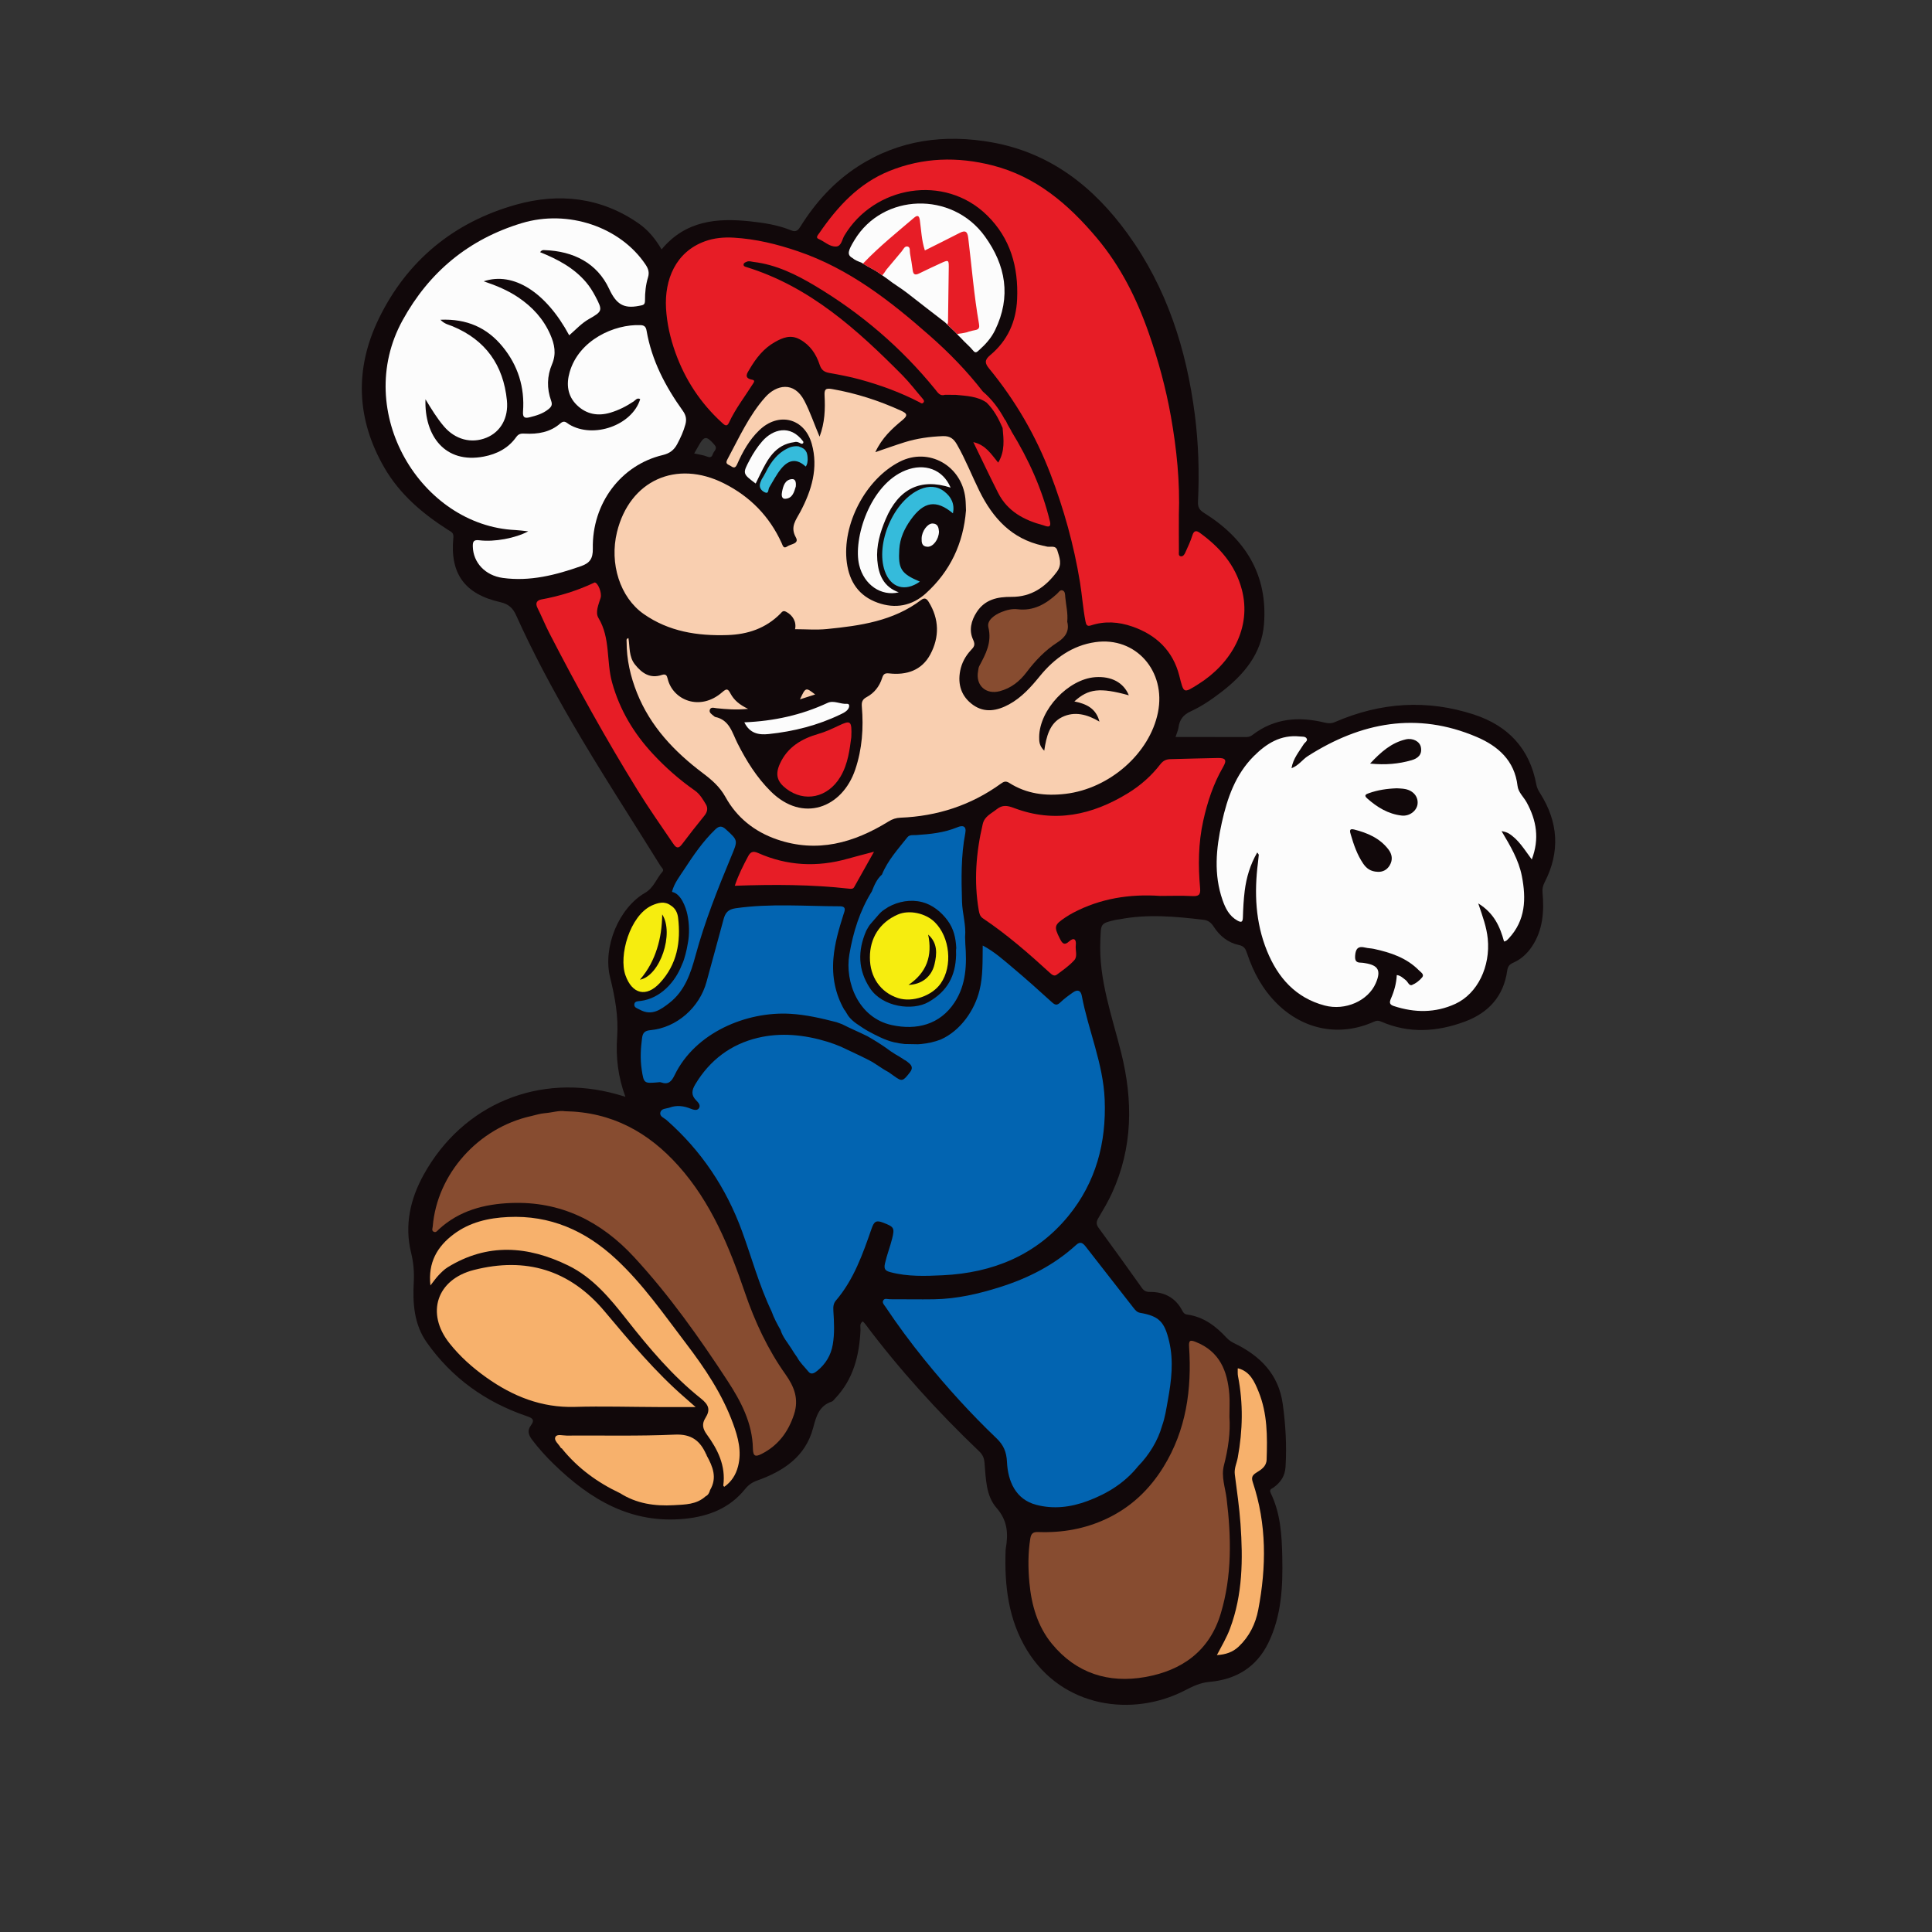 <?xml version="1.0" encoding="utf-8"?>
<!-- Generator: Adobe Illustrator 16.0.0, SVG Export Plug-In . SVG Version: 6.00 Build 0)  -->
<!DOCTYPE svg PUBLIC "-//W3C//DTD SVG 1.1//EN" "http://www.w3.org/Graphics/SVG/1.1/DTD/svg11.dtd">
<svg version="1.1" id="Layer_1" xmlns="http://www.w3.org/2000/svg" xmlns:xlink="http://www.w3.org/1999/xlink" x="0px" y="0px"
	 width="810px" height="810px" viewBox="0 0 810 810" enable-background="new 0 0 810 810" xml:space="preserve">
<rect x="0" y="0" width="810" height="810" fill="#333333" stroke="none"/>
<g>
	<path fill="#11080A" d="M645.688,332.556c-0.718-1.132-1.311-2.204-1.56-3.571c-2.747-15.091-11.853-24.726-26.155-29.404
		c-19.719-6.45-39.165-5.122-58.153,3.085c-1.55,0.669-2.812,0.682-4.412,0.292c-10.781-2.628-21.058-1.904-30.215,5.116
		c-0.816,0.626-1.59,0.936-2.612,0.933c-9.755-0.027-19.51-0.017-29.739-0.017c0.51-1.594,1.101-2.814,1.271-4.089
		c0.435-3.247,2.052-5.257,5.101-6.659c4.593-2.112,8.793-4.983,12.807-8.073c9.472-7.289,16.94-16.063,17.916-28.486
		c1.632-20.758-7.89-35.875-25.076-46.604c-2.075-1.296-2.703-2.478-2.593-4.811c0.579-12.181,0.222-24.33-1.335-36.451
		c-3.518-27.415-11.742-53.101-28.076-75.7c-14.24-19.697-32.392-34.016-56.898-38.417c-19.862-3.566-38.958-1.093-56.223,10.05
		c-9.945,6.418-17.795,15.079-24.074,25.113c-0.991,1.584-1.811,2.598-3.928,1.731c-5.512-2.255-11.388-3.177-17.237-3.797
		c-13.868-1.472-27.064-0.353-37.123,11.766c-2.521-4.292-5.524-8.028-9.506-10.814c-15.844-11.086-33.545-12.975-51.475-7.951
		c-26.055,7.302-45.788,23.426-57.636,47.928c-10.105,20.898-9.388,41.94,2.355,62.29c6.501,11.265,16.087,19.364,26.88,26.231
		c1.144,0.728,2.295,1.054,2.087,3.162c-1.49,15.062,4.724,23.677,19.673,27.044c3.475,0.783,5.276,2.472,6.658,5.545
		c6.964,15.489,14.974,30.445,23.504,45.121c11.799,20.299,24.634,39.96,37.008,59.905c0.471,0.759,1.658,1.525,0.794,2.495
		c-2.52,2.833-3.619,6.687-7.242,8.781c-11.115,6.426-17.822,22.827-14.678,35.503c2.038,8.218,3.562,16.395,2.947,24.993
		c-0.599,8.365,0.369,16.714,3.46,25.043c-1.473-0.438-2.482-0.751-3.499-1.037c-32.597-9.164-64.572,3.994-81.021,33.605
		c-5.656,10.182-8.171,21.21-5.333,32.754c1.029,4.188,1.351,8.187,1.124,12.41c-0.477,8.901,0.117,17.705,5.482,25.293
		c10.487,14.832,24.574,24.938,41.7,30.792c2.396,0.818,3.807,1.419,1.906,3.985c-1.548,2.094-0.994,3.954,0.462,5.896
		c2.758,3.674,5.832,7.057,9.112,10.251c15.309,14.905,32.507,25.231,55.029,22.951c9.994-1.013,18.739-4.407,25.183-12.405
		c1.43-1.774,2.981-2.859,5.107-3.619c10.98-3.925,20.237-9.971,23.443-22.002c1.3-4.88,2.459-9.32,7.845-11.104
		c0.518-0.173,0.901-0.781,1.318-1.217c7.698-8.046,10.21-18.021,10.716-28.751c0.059-1.238-0.546-2.664,0.958-3.646
		c0.326,0.346,0.687,0.662,0.969,1.037c14.411,19.228,30.52,36.939,47.893,53.512c1.435,1.368,1.998,2.811,2.164,4.705
		c0.579,6.612,0.575,13.849,5.02,18.916c4.749,5.415,4.959,10.926,3.886,17.18c-0.04,0.236-0.051,0.479-0.061,0.722
		c-0.512,14.681,1.14,28.971,8.972,41.784c14.854,24.307,44.385,28.08,66.087,16.913c3.312-1.705,6.478-3.29,10.402-3.632
		c11.047-0.963,19.665-6.055,24.676-16.313c5.57-11.407,6.124-23.682,5.861-36.023c-0.193-9.161-0.723-18.337-4.837-26.796
		c-0.8-1.646,0.469-1.831,1.191-2.36c2.958-2.166,4.771-4.743,5.013-8.671c0.542-8.836,0.037-17.581-1.168-26.323
		c-1.718-12.462-9.43-20.176-20.177-25.398c-1.341-0.651-2.424-1.355-3.412-2.425c-4.507-4.875-9.643-8.745-16.456-9.686
		c-1.129-0.154-1.592-0.703-2.082-1.642c-2.851-5.476-7.564-7.888-13.588-7.845c-1.499,0.011-2.441-0.42-3.306-1.634
		c-6.003-8.432-12.021-16.854-18.152-25.191c-1.134-1.542-1.024-2.641-0.125-4.168c2.011-3.417,4.051-6.846,5.702-10.44
		c8.746-19.055,8.845-38.81,3.892-58.712c-3.887-15.618-9.521-30.812-8.77-47.345c0.312-6.876-0.198-7.01,6.591-8.54
		c0.468-0.106,0.959-0.102,1.431-0.194c11.778-2.299,23.531-1.186,35.289,0.207c1.979,0.235,3.187,1.286,4.229,2.9
		c2.515,3.886,6.004,6.703,10.543,7.662c2.221,0.469,2.792,1.601,3.409,3.459c2.647,7.968,6.564,15.202,12.631,21.177
		c11.184,11.017,26.317,13.897,40.475,7.558c1.054-0.472,1.914-0.607,3.04-0.116c11.715,5.125,23.516,4.368,35.194,0.028
		c9.896-3.676,16.233-10.609,17.736-21.324c0.258-1.838,0.943-2.651,2.567-3.367c3.257-1.435,5.819-3.804,7.809-6.776
		c4.623-6.907,5.141-14.643,4.45-22.574c-0.143-1.643,0.119-2.897,0.89-4.394C654.177,357.093,653.34,344.618,645.688,332.556z
		 M298.91,190.257c-0.355,1.063-0.877,1.81-2.387,1.189c-1.617-0.665-3.428-0.856-5.485-1.331c0.709-1.237,1.254-2.159,1.772-3.095
		c2.414-4.372,3.374-4.402,6.754-0.51C301.006,188.17,299.307,189.066,298.91,190.257z"/>
	<g>
		<path id="r_shoe" fill="#F7B16C" d="M519.037,573.665c5.099,1.315,6.945,5.669,8.641,9.826c3.729,9.138,3.685,18.812,3.362,28.479
			c-0.095,2.855-2.261,4.172-4.261,5.414c-1.715,1.064-2.23,1.993-1.543,4.045c5.886,17.601,5.726,35.53,2.288,53.505
			c-1.112,5.819-3.703,11.158-8.176,15.386c-2.498,2.361-5.422,3.356-9.157,3.586c2.03-3.876,4.089-7.34,5.507-11.135
			c5.325-14.238,5.444-29,4.396-43.842c-0.491-6.954-1.514-13.873-2.394-20.795c-0.319-2.515,0.812-4.707,1.243-7.045
			c2.095-11.374,2.332-22.726,0.104-34.104c-0.203-1.036-0.089-2.134-0.121-3.203L519.037,573.665z"/>
		<path id="sole" fill="#F7B16C" d="M291.635,589.911c-5.885,0-10.756,0.013-15.627-0.003c-11.689-0.038-23.388-0.392-35.066-0.062
			c-13.918,0.396-25.919-4.438-36.984-12.286c-5.816-4.125-11.132-8.85-15.564-14.454c-9.939-12.568-5.301-26.696,10.257-30.663
			c21.754-5.547,40.183-0.087,54.799,17.303c10.69,12.719,21.306,25.514,33.938,36.428
			C288.532,587.163,289.66,588.173,291.635,589.911z M303.717,623.306c2.972-2.11,4.783-4.964,5.701-8.489
			c1.638-6.285,0.047-12.163-2.085-17.985c-4.525-12.359-11.767-23.154-19.661-33.517c-9.332-12.251-18.11-24.979-29.493-35.535
			c-12.744-11.819-27.511-18.383-45.178-17.541c-8.224,0.392-16.027,2.166-22.737,7.171c-6.959,5.188-10.874,11.907-9.803,21.517
			c1.361-1.722,2.286-3.083,3.406-4.259c1.158-1.214,2.375-2.456,3.788-3.33c16.702-10.331,33.737-9.007,50.613-0.752
			c10.306,5.041,17.525,13.801,24.474,22.636c9.4,11.95,19.17,23.591,31.098,33.086c3.379,2.69,4.057,4.762,1.912,8.178
			c-1.502,2.39-1.239,4.413,0.542,6.854c4.61,6.317,8.056,13.174,6.952,21.419C303.288,623.038,303.444,623.222,303.717,623.306z
			 M297.7,624.719c-0.296,1.135-0.805,2.116-1.924,2.654c0,0,0,0-0.001,0c-3.786,3.447-8.565,3.405-13.218,3.679
			c-8.05,0.474-15.772-0.641-22.722-5.116c-0.001,0.012,0.001,0.019,0,0.028l0,0l0,0c0,0,0,0,0-0.001
			c-9.358-4.426-17.536-10.395-24.106-18.461l-0.072-0.157c0-0.001,0-0.001,0-0.002c-0.203-0.128-0.491-0.212-0.588-0.396
			c-0.807-1.535-2.98-2.984-2.191-4.536c0.655-1.287,3.067-0.523,4.688-0.535c15.129-0.106,30.277,0.277,45.378-0.406
			c7.039-0.318,10.665,2.655,13.181,8.4l0.174,0.117l-0.047,0.205c0,0.001,0,0.002,0.001,0.002c0,0,0-0.001,0-0.002
			C298.826,614.825,300.78,619.521,297.7,624.719z M244.707,602.479c0.065,0.002,0.131,0.004,0.196,0.006
			C244.838,602.48,244.773,602.479,244.707,602.479z"/>
	</g>
	<path id="body_1_" fill="#0264B1" d="M489.632,587.031c-0.659,3.631-1.176,7.326-2.45,10.805
		c-1.672,6.081-5.446,12.229-10.062,16.92c-5.551,6.92-12.839,11.451-21.169,14.549c-7.035,2.618-14.248,3.518-21.562,1.583
		c-8.488-2.245-11.815-9.715-12.211-17.961c-0.202-4.233-1.443-7.107-4.42-9.948c-10.774-10.285-20.767-21.318-30.145-32.896
		c-5.788-7.146-11.261-14.534-16.366-22.188c-0.525-0.786-1.431-1.628-1.013-2.562c0.557-1.248,1.901-0.614,2.894-0.618
		c6.147-0.025,12.297,0.109,18.442,0.013c9.546-0.149,18.739-2.271,27.802-5.146c11.794-3.741,22.597-9.231,31.79-17.63
		c1.751-1.601,2.829-0.858,4.059,0.729c6.649,8.594,13.389,17.117,20.047,25.702c0.77,0.991,1.484,1.814,2.802,2.04
		c7.946,1.364,10.188,3.844,12.093,11.913C492.129,570.663,491.118,578.849,489.632,587.031z M304.353,347.722
		c-1.71-1.557-2.835-1.547-4.516,0.074c-5.138,4.955-9.117,10.792-12.979,16.704c-1.924,2.946-4.175,5.766-5.098,9.284
		c0.028,0.069,0.067,0.122,0.102,0.182c3.658,0.778,5.687,6.369,6.341,9.519c0.767,3.69,0.967,8.235,0.113,12.308
		c-0.223,1.381-0.524,2.767-0.907,4.243c-0.394,1.519-0.823,3.008-1.503,4.383c-2.821,7.411-9.105,14.195-17.294,15.227
		c-0.988,0.125-2.466,0.014-2.659,1.337c-0.217,1.482,1.249,1.754,2.298,2.333c5.028,2.776,8.819-0.053,12.436-2.865
		c6.423-4.997,8.909-12.416,10.907-19.796c3.865-14.27,9.313-27.937,14.966-41.535C309.396,352.297,309.526,352.434,304.353,347.722
		z M400.183,420.311c-6.118,9.291-15.888,11.706-26.265,9.463c-14.001-3.027-19.798-18.031-17.821-29.619
		c1.604-9.403,4.367-18.293,9.418-26.421v-0.001c1.023-2.594,2.086-5.164,4.247-7.075c0,0,0-0.001,0.001-0.001
		c2.435-5.973,6.75-10.669,10.666-15.628c0.926-1.172,2.428-0.839,3.732-0.925c5.877-0.387,11.705-0.971,17.235-3.275
		c2.218-0.924,3.892-0.556,3.311,2.462c-1.835,9.534-1.669,19.161-1.377,28.792c0.149,4.926,1.757,9.729,1.287,14.711
		c0.032,0.961,0.063,1.922,0.096,2.883C405.359,404.284,405.137,412.789,400.183,420.311z M400.919,397.46
		c-0.217-4.153-0.998-7.981-3.664-11.583c-2.588-3.497-6.279-6.536-10.562-7.646c-4.924-1.276-10.019-0.319-14.353,2.081
		c-0.436,0.331-0.909,0.614-1.391,0.907c-1.232,0.747-2.19,1.756-3.101,2.858c-0.99,1.2-2.08,2.314-3.059,3.526
		c-0.606,0.75-1.026,1.604-1.507,2.425c-0.051,0.103-0.108,0.205-0.153,0.31c-3.567,8.296-3.472,16.314,1.657,24.026
		c5.233,7.87,17.793,9.558,24.488,5.739c8.003-4.563,11.31-10.979,11.571-19.662C400.878,399.458,400.731,398.424,400.919,397.46z
		 M463.141,460.996c-0.615-15.129-6.838-28.921-9.599-43.521c-0.44-2.324-1.829-2.688-3.626-1.438
		c-1.852,1.289-3.698,2.629-5.319,4.185c-1.332,1.277-2.141,1.279-3.528,0.014c-5.475-4.989-10.995-9.935-16.67-14.69
		c-3.788-3.175-7.49-6.541-12.39-9.136c-0.096,6.676,0.143,12.765-1.345,18.799c-2.016,8.188-7.796,16.824-16.24,20.612
		c-2.646,0.996-5.231,1.608-8.253,1.889c-0.438,0.04-0.877,0.071-1.315,0.097c-1.842-0.028-3.683-0.064-5.523-0.1
		c-1.533-0.146-3.057-0.388-4.559-0.744c-3.688-0.874-7.328-2.78-10.651-4.573c-1.585-0.854-3.079-1.891-4.562-2.908
		c-0.17-0.116-0.353-0.237-0.534-0.357c-1.293-0.919-2.45-1.946-3.405-3.249c-0.472-0.644-0.8-1.4-1.25-2.062
		c-0.135-0.199-0.293-0.383-0.454-0.562c-3.688-6.517-5.157-13.65-4.493-21.533c0.533-6.321,2.298-12.242,4.17-18.2
		c0.478-1.517,1.55-3.552-1.501-3.556c-14.557-0.019-29.122-1.262-43.668,0.827c-3.354,0.481-4.386,2.052-5.115,4.792
		c-2.31,8.679-4.741,17.326-7.079,25.998c-2.935,10.884-12.583,19.334-23.594,20.329c-2.294,0.207-3.16,1.123-3.444,3.229
		c-0.601,4.443-0.826,8.897-0.154,13.327c0.876,5.778,1.011,5.797,6.655,5.322c0.479-0.041,1.013-0.155,1.437-0.003
		c3.038,1.093,4.39-0.318,5.693-3.01c8.698-17.971,30.262-26.776,48.417-25.743c6.682,0.381,13.08,1.875,19.477,3.525
		c0.768,0.263,1.529,0.536,2.285,0.824c3.478,1.78,7.097,3.292,10.603,5.02c0.721,0.405,1.437,0.821,2.146,1.248
		c2.623,1.573,5.141,3.188,7.57,5.029c0.671,0.446,1.342,0.905,2.057,1.331c1.206,0.717,2.415,1.375,3.565,2.187
		c0.076,0.055,0.146,0.116,0.22,0.175c0.139,0.063,0.277,0.137,0.416,0.198c0.166,0.106,0.338,0.209,0.497,0.324l0.018,0.014
		c1.575,1.217,3.175,2.363,1.406,4.661c-2.903,3.771-3.357,3.97-6.494,1.679c-0.828-0.604-1.664-1.193-2.506-1.774
		c-2.8-1.44-5.353-3.548-8.115-4.964c-3.908-2.002-7.912-3.804-11.871-5.7c-1.839-0.767-3.706-1.474-5.631-2.061
		c-9.645-2.938-19.481-3.948-29.199-1.622c-11.267,2.697-20.08,9.32-26.155,19.433c-1.538,2.562-1.836,4.563,0.335,6.758
		c0.92,0.929,2.07,2.168,1.081,3.436c-0.781,1.001-2.344,0.489-3.406,0.058c-2.914-1.183-5.836-1.528-8.801-0.451
		c-1.397,0.508-3.505,0.279-3.89,2.101c-0.349,1.651,1.607,2.248,2.601,3.123c14.548,12.81,25,28.438,31.631,46.55
		c4.113,11.234,7.221,22.837,12.41,33.674c0.948,2.707,2.383,5.382,3.794,7.846c0.003,0.013,0.001,0.024,0.005,0.038
		c0.832,2.828,2.972,5.269,4.518,7.739c0.805,1.286,1.567,2.505,2.414,3.646c1.192,2.272,3.136,4.02,4.725,5.997
		c1.188,1.478,2.592,0.553,3.769-0.415c3.483-2.862,5.663-6.473,6.432-10.946c0.804-4.678,0.551-9.372,0.256-14.056
		c-0.104-1.646-0.047-3.111,1.05-4.394c7.505-8.769,11.249-19.454,14.939-30.085c1.066-3.069,1.91-3.731,4.913-2.559
		c4.433,1.732,4.877,2.108,3.735,6.668c-0.873,3.489-2.206,6.837-3.001,10.37c-0.542,2.412,0.073,3.124,2.312,3.716
		c7.241,1.914,14.618,1.632,21.926,1.286c20.945-0.995,39.22-8.434,52.673-24.892C459.41,495.736,463.879,479.15,463.141,460.996z"
		/>
	<path id="eyes_1_" fill="#35BBDB" d="M385.656,243.847c-6.238,4.435-12.256,2.533-14.696-4.408
		c-4.073-11.583,3.762-29.744,15.021-34.391c3.324-1.372,6.841-1.402,9.937,1.021c2.961,2.318,4.383,5.232,3.618,9.151
		c-7.009-5.838-12.187-5.059-17.717,2.708c-2.609,3.664-4.497,7.676-4.78,12.291C376.529,238.517,377.712,240.474,385.656,243.847z
		 M338.144,189.608c-0.02-0.02-0.04-0.04-0.06-0.06c-0.581-1.292-1.7-1.878-2.968-2.272c-0.053-0.035-0.105-0.07-0.158-0.105
		c-1.096-0.215-2.249-0.067-3.389,0.235c-5.045,1.864-8.223,5.872-10.626,10.783c-0.474,0.966-1.076,1.87-1.619,2.801l0,0
		c-0.248,0.651-0.596,1.284-0.726,1.959c-0.364,1.898,1.061,3.104,2.339,3.573c1.388,0.51,1.091-1.37,1.584-2.178
		c1.607-2.632,3.015-5.438,4.95-7.807c3.339-4.086,6.728-4.25,10.308-0.937c0.73-0.861,0.765-1.899,0.842-2.925
		C338.608,191.643,338.528,190.54,338.144,189.608z"/>
	<g>
		<path id="hand" fill="#FCFCFC" d="M642.207,360.331c3.298-8.652,1.979-16.404-2.154-23.932c-1.267-2.309-3.507-4.208-3.815-6.889
			c-1.232-10.66-8.185-16.73-17.159-20.555c-24.997-10.653-48.462-6.182-70.75,8.036c-2.307,1.471-3.84,3.956-6.861,5.085
			c0.694-4.107,3.186-6.924,5.098-10.029c0.48-0.782,1.779-1.401,1.286-2.362c-0.522-1.021-1.893-0.808-2.968-0.919
			c-7.938-0.82-13.949,2.976-19.214,8.241c-7.711,7.711-11.125,17.56-13.426,27.915c-2.409,10.844-3.443,21.68,0.319,32.448
			c1.202,3.438,2.785,6.652,6.188,8.564c1.677,0.941,2.275,0.697,2.338-1.342c0.113-3.73,0.301-7.475,0.771-11.173
			c0.703-5.561,2.271-10.873,5.242-16.02c0.429,0.642,0.66,0.829,0.647,0.997c-0.083,1.082-0.204,2.16-0.34,3.236
			c-1.603,12.624-1.077,25.068,3.768,36.996c4.568,11.248,11.997,19.703,24.196,22.938c8.644,2.292,18.218-1.975,21.422-9.353
			c2.293-5.28,1.111-7.512-4.462-8.408c-0.596-0.095-1.197-0.209-1.796-0.207c-2.073,0.008-2.523-0.964-2.387-2.968
			c0.202-2.931,1.314-4.105,4.265-3.348c1.16,0.298,2.397,0.284,3.573,0.538c7.017,1.52,13.726,3.729,18.93,9.021
			c0.759,0.771,2.341,1.683,1.344,2.902c-1.106,1.354-2.663,2.561-4.273,3.214c-1.223,0.496-1.727-1.361-2.646-2.052
			c-1.123-0.843-2.111-1.917-3.733-2.113c-0.169,3.484-1.086,6.752-2.434,9.825c-0.789,1.801-0.542,2.604,1.223,3.183
			c8.698,2.854,17.376,2.93,25.743-0.922c9.384-4.316,14.768-15.701,13.607-27.339c-0.479-4.805-2.115-9.275-3.985-14.786
			c6.705,4.136,9.139,9.84,10.819,15.979c0.486-0.161,0.751-0.183,0.924-0.319c0.376-0.297,0.723-0.637,1.049-0.988
			c7.083-7.598,7.335-16.67,5.494-26.115c-1.331-6.832-4.872-12.724-8.367-18.613c-0.081-0.132-0.101-0.209-0.094-0.263
			c0.978,0.185,1.878,0.44,2.756,0.871C636.615,351.836,639.129,356.239,642.207,360.331z M582.643,362.799
			c-1.221,2.067-3.153,2.85-5.07,2.706c-2.957-0.096-4.71-1.46-6.05-3.434c-2.527-3.723-3.975-7.924-5.21-12.2
			c-0.323-1.115-0.858-2.667,1.392-2.099c5.568,1.404,10.72,3.587,14.365,8.303C583.674,358.153,584.023,360.461,582.643,362.799z
			 M594.316,337.115c-0.33,2.792-3.326,5.178-6.613,4.817c-5.699-0.627-10.38-3.518-14.575-7.258
			c-1.449-1.292-0.327-1.735,0.8-2.135c3.654-1.297,7.434-1.89,11.706-2.043c0.91,0.077,2.25,0.066,3.535,0.325
			C592.622,331.515,594.674,334.093,594.316,337.115z M591.781,318.733c-5.34,1.527-10.803,2.062-17.365,1.401
			c4.62-4.953,8.974-8.732,14.921-10.135c2.976-0.701,5.879,0.829,6.368,3.227C596.352,316.399,594.408,317.983,591.781,318.733z"/>
		<path id="l_hand" fill="#FCFCFC" d="M226.449,105.729c7.326,2.965,14.088,6.519,19.233,12.556c1.581,1.855,2.841,3.89,3.959,6.015
			c3.08,5.852,2.983,6.237-2.68,9.434c-3.172,1.79-5.578,4.489-8.313,6.843c-9.702-18.029-23.359-26.799-35.855-22.644
			c5.315,1.787,10.109,3.792,14.47,6.725c5.933,3.992,10.589,9.043,13.469,15.64c1.771,4.058,2.599,7.996,0.688,12.457
			c-2.087,4.87-2.209,10.147-0.368,15.209c0.64,1.76,0.155,2.562-1.114,3.592c-2.334,1.895-5.083,2.693-7.894,3.393
			c-2.049,0.509-2.947,0.113-2.76-2.436c0.748-10.165-2.133-19.336-8.598-27.21c-6.493-7.909-14.92-11.728-26.046-11.251
			c1.767,1.832,3.548,2.093,5.053,2.717c13.917,5.768,21.353,16.297,22.835,31.127c0.728,7.279-2.62,13.167-8.554,15.603
			c-6.363,2.611-13.157,0.785-17.879-4.77c-2.854-3.356-5.147-7.115-7.709-11.328c-0.529,15.334,8.205,27.116,24.426,24.024
			c5.469-1.042,10.287-3.496,13.601-8.161c1.019-1.436,2.076-1.554,3.637-1.467c5.432,0.299,10.659-0.571,14.879-4.287
			c1.699-1.496,2.537-0.277,3.68,0.413c10.169,6.142,26.455,0.393,29.791-10.579c-1.283-0.75-1.973,0.445-2.746,0.96
			c-3.031,2.02-6.234,3.661-9.721,4.7c-5.267,1.569-10.087,0.694-14.073-3.173c-3.978-3.858-4.471-8.783-3.044-13.768
			c3.873-13.524,18.763-20.223,29.745-19.752c1.537,0.066,2.232,0.659,2.517,2.315c2.149,12.499,7.898,23.424,15.193,33.593
			c1.35,1.883,1.655,3.597,1.094,5.693c-0.784,2.929-2.044,5.657-3.461,8.312c-1.292,2.421-3.105,3.86-6.014,4.55
			c-17.561,4.161-29.715,20.283-29.345,39.252c0.08,4.12-1.258,6.032-4.856,7.301c-10.66,3.759-21.465,6.544-32.889,4.971
			c-7.42-1.022-12.41-6.477-12.565-13.14c-0.048-2.078,0.287-2.952,2.765-2.646c6.291,0.779,15.096-0.871,20.464-3.745
			c-2.285-0.236-3.826-0.474-5.374-0.545c-39.598-1.822-68.421-49.554-47.291-87.961c11.15-20.268,27.741-33.973,49.883-40.694
			c19.488-5.915,41.418,1.578,51.978,17.365c1.149,1.718,1.662,3.271,1.022,5.361c-0.955,3.118-1.286,6.394-1.261,9.652
			c0.015,1.97-0.806,1.951-2.519,2.287c-6.431,1.263-9.523-0.677-12.507-7.106c-5.024-10.824-14.983-15.84-27.008-16.257
			C227.838,104.854,227.189,104.685,226.449,105.729z"/>
		<path fill="#FCFCFC" d="M312.066,302.841c12.489-0.517,23.979-3.071,34.903-8.151c2.597-1.208,5.36,0.611,8.131,0.391
			c1.22-0.097,1.074,1.354,0.455,2.219c-0.791,1.103-2.008,1.654-3.208,2.233c-9.517,4.593-19.602,7.124-30.063,8.22
			C318.142,308.187,314.357,307.559,312.066,302.841z M390.961,219.477c-2.087-0.029-4.479,3.223-4.562,6.172
			c-0.05,1.739,0.047,3.498,2.458,3.585c2.337,0.084,4.754-3.069,4.82-6.381C393.527,221.218,393.232,219.509,390.961,219.477z
			 M333.635,203.995c-0.683,2.148-1.275,4.883-4.304,5.12c-1.834,0.144-1.682-1.803-1.437-3.013c0.478-2.346,1.176-4.9,4.019-5.227
			C333.569,200.685,333.821,202.31,333.635,203.995z M398.545,204.432c-12.597-4.075-21.813,0.454-27.226,13.245
			c-2.307,5.453-3.994,11.122-3.51,17.163c0.489,6.098,2.613,11.191,9,13.501c-7.388,1.756-14.562-3.131-16.584-11.404
			c-2.679-10.964,4.46-33.823,19.468-39.752C387.618,194.053,395.299,196.732,398.545,204.432z M336.775,185.127
			c-5.506-7.428-12.827-5.105-17.161-0.16c-2.069,2.361-3.777,4.968-5.247,7.747c-3.092,5.847-3.115,5.834,2.457,10.011
			c0.63-1.296,1.25-2.568,1.869-3.841c3.088-6.304,6.299-12.478,14.345-13.522c1.12-0.343,2.03,0.206,2.953,0.696
			C336.616,186.055,336.943,185.8,336.775,185.127z"/>
		<path id="hat_1_" fill="#FCFCFC" d="M412.878,99.05c-13.768-19.02-42.759-18.073-54.627,1.586
			c-2.688,4.453-3.303,6.167-0.855,7.539c1.021,0.889,2.391,1.417,3.678,1.895c0.193,0.118,0.39,0.231,0.584,0.348
			c1.361,0.822,2.73,1.629,4.153,2.37c1.414,0.736,2.691,1.633,3.961,2.547c0.764,0.549,1.522,1.104,2.306,1.637
			c2.653,2.128,5.646,3.805,8.318,5.911c5.253,4.138,10.564,8.202,15.857,12.289c0.295,0.281,0.585,0.566,0.877,0.849
			c1.039,1.007,2.071,2.021,3.144,3.002c0.291,0.267,0.575,0.574,0.86,0.89c0.55,0.609,1.105,1.26,1.729,1.783
			c1.645,1.897,3.664,3.457,5.238,5.417c0.955,1.188,1.67,0.306,2.376-0.319c2.72-2.405,5.107-5.076,6.714-8.379
			C424.011,124.386,421.696,111.231,412.878,99.05z"/>
	</g>
	<g>
		<path id="r_button" fill="#F6ED0F" d="M391.869,386.594c-3.84-3.769-10.699-5.233-15.446-3.174
			c-7.75,3.362-11.739,10.054-11.712,17.971c-0.046,8.216,4.453,14.708,11.823,17.063c5.992,1.915,14.204-0.904,17.858-6.132
			C399.488,405.034,398.299,392.905,391.869,386.594z M391.78,404.342c-1.228,5.171-5.395,8.417-10.889,8.58
			c7.656-5.157,10.099-12.232,8.244-21.088C393.19,395.417,392.829,399.922,391.78,404.342z"/>
		<path id="l_button" fill="#F6ED0F" d="M284.288,384.736c-0.241-2.007-1.121-3.944-3.044-5.101
			c-2.651-1.975-5.306-1.153-7.962-0.007c0,0,0,0-0.001,0c-0.001,0-0.001,0.001-0.002,0.001l0,0
			c-9.25,4.297-13.95,21.074-11.056,29.256c2.797,7.908,8.716,9.369,14.407,3.252C283.874,404.349,285.508,394.894,284.288,384.736z
			 M268.298,410.741c3.579-4.188,5.689-8.396,7.155-12.973c1.453-4.537,2.099-9.194,2.179-14.401
			C282.731,391.26,276.806,409.094,268.298,410.741z"/>
	</g>
	<g>
		<path id="r_shoe_1_" fill="#874C30" d="M515.442,594.021c0.477,6.446-0.515,13.426-2.311,20.358
			c-1.211,4.676,0.568,9.272,1.127,13.878c1.974,16.254,2.319,32.418-2.465,48.287c-4.729,15.684-16.248,23.822-31.632,26.555
			c-15.42,2.738-28.965-1.566-39.119-13.897c-6.05-7.349-8.612-16.354-9.466-25.713c-0.556-6.099-0.604-12.242,0.367-18.373
			c0.378-2.386,1.297-2.875,3.494-2.798c9.877,0.345,19.385-1.31,28.4-5.536c10.229-4.795,18.058-12.216,23.938-21.742
			c9.557-15.479,11.922-32.552,10.759-50.317c-0.183-2.797,0.396-3.062,2.833-2.092c10.004,3.984,13.281,12.208,14.037,22.005
			C515.63,587.51,515.442,590.416,515.442,594.021z"/>
		<path id="l_shoe" fill="#874C30" d="M236.833,465.886c19.818,0.333,35.052,8.881,47.563,22.847
			c13.791,15.396,21.367,34.02,27.948,53.289c4.119,12.062,9.533,23.714,16.977,34.182c3.709,5.218,5.678,10.382,3.587,16.771
			c-2.398,7.324-6.605,13.014-13.545,16.561c-2.511,1.283-3.647,1.201-3.708-2.238c-0.188-10.651-5.031-19.809-10.631-28.379
			c-11.848-18.132-24.368-35.816-39.092-51.785c-13.907-15.083-30.842-23.606-51.757-22.769
			c-11.194,0.447-21.653,3.197-30.197,11.047c-0.588,0.54-1.152,1.462-2.109,1.021c-1.012-0.466-0.508-1.428-0.44-2.237
			c1.822-22.074,19.109-41.292,41.071-46.229c1.992-0.446,3.97-1.114,5.986-1.269C231.482,466.469,234.413,465.479,236.833,465.886z
			"/>
		<path id="hair" fill="#874C30" d="M447.448,260.661c0.948,3.775-0.626,6.419-4.136,8.676c-5.069,3.261-9.237,7.608-12.895,12.459
			c-2.873,3.814-6.521,6.739-11.281,7.991c-5.831,1.533-10.17-2.467-9.075-8.375c0.133-0.709,0.152-1.492,0.48-2.105
			c2.728-5.103,5.398-9.951,3.834-16.355c-0.696-2.851,2.585-5.186,5.532-6.359c2.134-0.85,4.406-1.445,6.703-1.166
			c6.705,0.816,11.848-2.177,16.533-6.454c0.684-0.625,1.306-1.792,2.312-1.449c1.152,0.391,1.078,1.76,1.162,2.792
			C446.891,253.673,447.811,256.971,447.448,260.661z"/>
	</g>
	<path id="face" fill="#F9CFB0" d="M459.213,269.22c-9.545,1.36-17.146,6.761-23.216,14.213c-3.751,4.604-7.693,9.036-12.978,11.898
		c-4.899,2.655-10.14,3.707-15.043,0.225c-4.875-3.463-6.543-8.525-5.409-14.355c0.629-3.234,2.184-6.133,4.446-8.562
		c1.245-1.335,2.056-2.146,0.975-4.437c-1.839-3.894-0.856-7.978,1.538-11.636c3.468-5.297,8.747-6.364,14.516-6.325
		c8.354,0.056,14.295-4.093,19.097-10.569c2.293-3.091,1.046-5.971,0.155-8.905c-0.736-2.422-3.088-1.145-4.662-1.678
		c-0.453-0.153-0.938-0.216-1.409-0.317c-13.035-2.818-20.962-11.516-26.606-22.943c-3.197-6.472-5.812-13.219-9.418-19.5
		c-1.39-2.418-2.933-3.601-5.958-3.481c-5.467,0.216-10.799,0.944-15.999,2.574c-3.905,1.224-7.758,2.613-12.248,4.138
		c2.792-6.008,6.989-9.835,11.341-13.419c2.525-2.079,1.851-2.858-0.625-3.986c-9.253-4.216-18.83-7.3-28.868-9.051
		c-2.763-0.482-3.268,0.179-3.133,2.807c0.289,5.637,0.123,11.277-2.098,17.162c-2.277-5.324-3.919-10.333-6.371-15.042
		c-4.352-8.357-11.77-6.703-16.409-1.5c-6.864,7.698-11.051,17.161-15.911,26.157c-1.062,1.965,0.569,2.043,1.562,2.753
		c1.424,1.019,2.005,0.472,2.619-0.917c2.305-5.203,5.072-10.141,9.216-14.135c8.097-7.807,18.97-5.134,22.011,5.667
		c2.847,10.115-0.051,19.566-4.778,28.5c-1.827,3.452-4.378,6.282-1.884,10.738c1.529,2.733-2.14,2.747-3.587,3.787
		c-1.622,1.167-1.894-0.373-2.396-1.474c-5.1-11.157-13.173-19.42-24.133-24.943c-20.015-10.085-39.571-1.226-44.867,20.388
		c-3.24,13.22,1.271,27.416,11.186,34.363c10.539,7.384,22.523,9.246,35.103,8.841c8.554-0.275,16.072-2.81,22.194-8.96
		c0.649-0.653,1.06-1.497,2.363-0.836c2.885,1.462,4.486,4.332,3.804,7.332c4.45,0.003,8.936,0.373,13.342-0.065
		c13.962-1.386,27.824-3.321,39.5-12.173c1.539-1.167,2.374-0.507,3.177,0.789c4.467,7.207,4.552,14.77,0.689,22.016
		c-3.562,6.685-9.946,8.79-17.228,7.974c-1.904-0.213-2.464,0.322-2.995,1.983c-1.102,3.441-3.258,6.227-6.459,7.941
		c-1.771,0.947-2.191,2.016-2.027,3.981c0.747,8.958,0.156,17.762-2.766,26.404c-5.451,16.123-22.032,22.471-35.438,9.137
		c-5.891-5.859-10.204-12.784-13.909-20.117c-2.257-4.468-3.337-9.832-9.371-11.075c-0.216-0.044-0.404-0.257-0.589-0.411
		c-0.83-0.688-2.047-1.377-1.683-2.55c0.421-1.356,1.78-0.809,2.819-0.701c4.099,0.425,8.196,0.779,13.249,0.271
		c-3.676-1.736-5.937-3.718-7.371-6.405c-1.039-1.944-1.528-2.292-3.446-0.606c-9.357,8.226-20.803,3.311-22.909-5.637
		c-0.307-1.302-0.726-2.146-2.452-1.57c-4.875,1.628-8.275-0.667-11.229-4.344c-2.646-3.294-2.131-7.316-2.757-11.098
		c-1.042,0.278-0.769,0.96-0.771,1.504c-0.017,7.452,1.602,14.581,4.355,21.465c5.648,14.124,15.7,24.675,27.611,33.645
		c3.755,2.827,7.094,5.691,9.488,10.023c4.759,8.609,12.182,14.527,21.543,17.752c16.913,5.826,32.272,1.479,46.81-7.514
		c1.622-1.003,3.153-1.509,5.013-1.583c15.443-0.621,29.573-5.193,42.133-14.298c1.237-0.897,2.104-1.158,3.485-0.28
		c7.25,4.605,15.157,5.578,23.602,4.575c18.38-2.183,35.236-16.871,38.723-34.101C488.972,281.424,476.212,266.798,459.213,269.22z
		 M388.162,248.777c-5.8,5.253-12.809,6.571-20.246,3.894c-7.806-2.811-11.794-8.687-12.878-16.799
		c-2.129-15.938,7.851-35.039,22.208-42.319c12.094-6.133,25.951,1.606,27.494,15.379c0.187,1.673,0.175,3.369,0.256,5.054
		C403.91,227.788,398.396,239.509,388.162,248.777z M460.949,302.542c-5.057-3.039-10.479-4.474-15.706-1.872
		c-5.204,2.591-6.573,8.133-7.438,14.056c-2.111-2.026-2.146-3.914-2.126-5.792c0.123-11.386,12.211-24.235,23.524-25.029
		c6.701-0.47,11.859,2.22,14.066,7.601c-12.172-3.349-16.938-2.802-22.835,2.571C455.292,295.075,459.497,296.855,460.949,302.542z
		 M341.758,291.162c-2.321,0.744-4.221,1.354-6.375,2.045C337.787,288.085,337.787,288.085,341.758,291.162z"/>
	<g>
		<path fill="#E71D26" d="M486.395,375.615c-12.773-0.866-25.052,1.042-36.488,7.079c-1.062,0.56-2.098,1.179-3.096,1.844
			c-4.836,3.226-5.025,3.884-2.482,8.937c0.862,1.713,1.685,3.246,3.943,1.188c1.935-1.763,3.056-0.846,2.757,1.589
			c-0.262,2.126,0.832,4.686-0.619,6.3c-2.124,2.361-4.828,4.229-7.413,6.132c-1.021,0.751-2.021-0.073-2.862-0.846
			c-8.916-8.159-18.014-16.096-28.08-22.845c-1.168-0.783-1.476-2.004-1.714-3.39c-2.091-12.19-1.121-24.215,1.689-36.17
			c0.751-3.195,3.544-4.308,5.765-6.094c2.47-1.987,4.481-1.664,7.425-0.552c16.91,6.391,32.693,2.954,47.688-6.242
			c5.29-3.244,9.827-7.271,13.594-12.153c1.15-1.492,2.46-2.082,4.261-2.118c6.621-0.132,13.239-0.39,19.859-0.482
			c3.331-0.046,3.819,0.931,2.135,3.842c-4.061,7.02-6.54,14.583-8.294,22.486c-2.081,9.383-2.157,18.806-1.312,28.271
			c0.264,2.939-0.749,3.424-3.385,3.287C495.318,375.446,490.854,375.615,486.395,375.615z M248.633,244.511
			c-6.883,3.197-14.064,5.424-21.535,6.782c-1.963,0.357-2.825,1.485-1.737,3.632c1.73,3.415,3.146,6.989,4.898,10.392
			c11.556,22.44,23.77,44.518,37.05,65.985c4.66,7.531,9.768,14.787,14.738,22.123c0.931,1.373,2.009,3.015,3.807,0.637
			c3.1-4.102,6.263-8.158,9.513-12.142c1.249-1.53,1.486-3.186,0.591-4.68c-1.277-2.133-2.536-4.329-4.696-5.841
			c-6.403-4.481-12.256-9.629-17.564-15.351c-8.001-8.625-13.87-18.374-17.075-29.901c-2.48-8.917-0.63-18.642-5.728-27.076
			c-1.428-2.362,0.062-5.631,0.914-8.419c0.647-2.113-1.147-6.432-2.528-6.45C249.064,244.303,248.851,244.41,248.633,244.511z
			 M351.438,304.316c-2.698,1.285-5.406,2.537-8.312,3.37c-7.044,2.021-12.999,5.536-16.171,12.569
			c-1.991,4.413-1.203,7.432,2.663,10.396c7.676,5.889,17.468,3.818,22.722-4.97c3.283-5.491,3.904-11.755,4.576-16.628
			C357.188,302.116,356.672,301.823,351.438,304.316z M356.164,372.604c0.698,0.079,1.515,0.084,1.931-0.651
			c2.684-4.743,5.336-9.5,8.341-14.863c-4.142,1.099-7.587,1.959-11.002,2.927c-12.828,3.635-25.424,3.022-37.617-2.405
			c-2.371-1.056-3.311-0.222-4.214,1.489c-1.99,3.772-3.969,7.557-5.537,12.262C324.468,370.765,340.344,370.821,356.164,372.604z"
			/>
		<path id="hat" fill="#E71D26" d="M494.242,215.967c0,5.062-0.021,10.124,0.021,15.185c0.008,0.756-0.319,1.917,0.813,2.086
			c0.893,0.132,1.501-0.756,1.836-1.502c1.074-2.397,2.229-4.785,2.997-7.286c0.66-2.15,1.742-2.062,3.148-1.041
			c8.345,6.06,14.833,13.39,17.578,23.731c4.289,16.16-4.539,31.092-18.152,39.65c-6.439,4.049-6.146,3.999-8.059-3.498
			c-2.669-10.458-9.663-17.137-19.736-20.624c-5.688-1.968-11.49-2.375-17.311-0.455c-1.67,0.551-2.008-0.311-2.286-1.739
			c-1.057-5.431-1.421-10.953-2.314-16.415c-2.555-15.592-6.761-30.692-12.391-45.401c-6.159-16.092-14.746-30.829-25.696-44.15
			c-1.756-2.135-2.049-3.524,0.419-5.576c7.297-6.069,10.919-14.043,11.325-23.561c0.575-13.44-2.819-25.498-12.596-35.085
			c-17.901-17.557-47.379-12.328-59.829,8.481c-0.997,1.666-1.242,4.458-3.444,4.592c-2.758,0.167-4.935-2.169-7.46-3.22
			c-1.263-0.525-0.078-1.734,0.387-2.411c7.635-11.112,16.526-20.853,29.389-26.046c14.095-5.691,28.547-6.062,43.14-2.358
			c18.34,4.654,31.911,16.312,43.749,30.36c9.987,11.852,16.787,25.443,21.876,40.022c3.991,11.433,7.162,23.08,9.271,34.962
			C493.341,188.297,494.737,202.075,494.242,215.967z M440.19,218.607c-3.245-13.508-8.925-25.975-16.146-37.772
			c-0.035-0.097-0.079-0.198-0.116-0.296c-0.487-0.809-0.961-1.63-1.423-2.475c-0.281-0.515-0.546-1.08-0.809-1.661
			c-0.149-0.186-0.287-0.386-0.449-0.557c-2.384-4.423-5.332-8.417-9.201-11.709l0,0c-6.618-8.553-14.129-16.254-22.239-23.394
			c-16.591-14.607-33.84-28.093-55.189-35.37c-8.813-3.004-17.69-5.188-26.968-5.729c-4.114-0.239-8.207,0.109-12.089,1.514
			c-12.373,4.476-16.995,16.181-16.327,28.074c0.357,6.346,1.774,12.556,3.939,18.599c4.078,11.383,10.511,21.147,19.417,29.303
			c0.999,0.915,2.113,2.092,3.023,0.104c2.65-5.79,6.567-10.781,9.927-16.122c0.431-0.688,1.271-1.658-0.153-1.916
			c-3.81-0.691-2.025-2.889-1.123-4.432c2.657-4.539,5.857-8.665,10.554-11.323c3.309-1.873,6.632-3.271,10.493-1.164
			c4.373,2.387,6.871,6.194,8.351,10.688c0.719,2.186,1.902,3.016,4.04,3.394c4.353,0.771,8.715,1.605,12.974,2.776
			c8.551,2.351,16.864,5.39,24.765,9.479c0.499,0.258,1.048,0.822,1.61,0.275c0.702-0.681,0.185-1.269-0.31-1.84
			c-2.817-3.266-5.432-6.731-8.459-9.787c-18.989-19.152-38.826-37.118-65.416-45.314c-0.565-0.175-1.235-0.362-1.106-1.138
			c0.111-0.674,0.769-0.829,1.322-1.078c0.971-0.436,1.873-0.032,2.82,0.08c9.5,1.122,17.921,5.295,25.893,10.06
			c19.271,11.517,36.148,25.954,50.339,43.434c1.041,1.281,1.929,2.915,4.067,2.209l4.5,0.028c4.48,0.431,9.161,0.614,12.894,3.209
			c3.136,3.073,5.072,6.76,6.758,10.683v0.003c0.447,4.861,1.04,9.742-1.858,14.514c-2.908-3.46-5.12-7.375-10.423-8.591
			c3.681,7.559,6.938,14.498,10.413,21.325c3.934,7.727,10.917,11.419,18.896,13.53C438.332,220.475,440.977,221.879,440.19,218.607
			z M405.334,139.321c0.326-0.08,0.656-0.206,0.988-0.334c0.856-0.225,1.717-0.451,2.588-0.605c1.658-0.294,1.781-1.214,1.539-2.584
			c-2.107-11.968-3.049-24.085-4.521-36.134c-0.338-2.763-1.333-3.177-3.649-1.98c-4.772,2.467-9.595,4.838-14.523,7.313
			c-1.411-4.303-1.508-8.534-2.108-12.68c-0.24-1.654-0.785-2.435-2.462-1c-7.101,6.078-14.4,11.93-20.891,18.691
			c0.002,0.002,0.005,0.005,0.008,0.008c-0.181,0.165-0.354,0.338-0.53,0.506c1.361,0.822,2.73,1.629,4.153,2.37
			c1.414,0.736,2.691,1.633,3.961,2.547c0.636-0.745,1.226-1.531,1.729-2.369c2.122-2.549,4.242-5.1,6.385-7.631
			c0.737-0.871,1.269-2.446,2.615-2.054c1.114,0.325,0.729,1.866,0.918,2.873c0.441,2.357,0.812,4.731,1.128,7.108
			c0.255,1.912,1.192,2.017,2.704,1.276c2.909-1.426,5.843-2.8,8.785-4.157c3.718-1.715,3.686-1.7,3.611,2.549
			c-0.128,7.357-0.209,14.715-0.308,22.074c-0.051,0.288-0.135,0.569-0.195,0.869c-0.01,0.049-0.006,0.1-0.013,0.149
			c1.039,1.007,2.071,2.021,3.143,3.002c0.291,0.267,0.575,0.574,0.861,0.89c0.629-0.095,1.265-0.164,1.905-0.26
			C403.889,139.645,404.612,139.497,405.334,139.321z"/>
	</g>
</g>
</svg>
